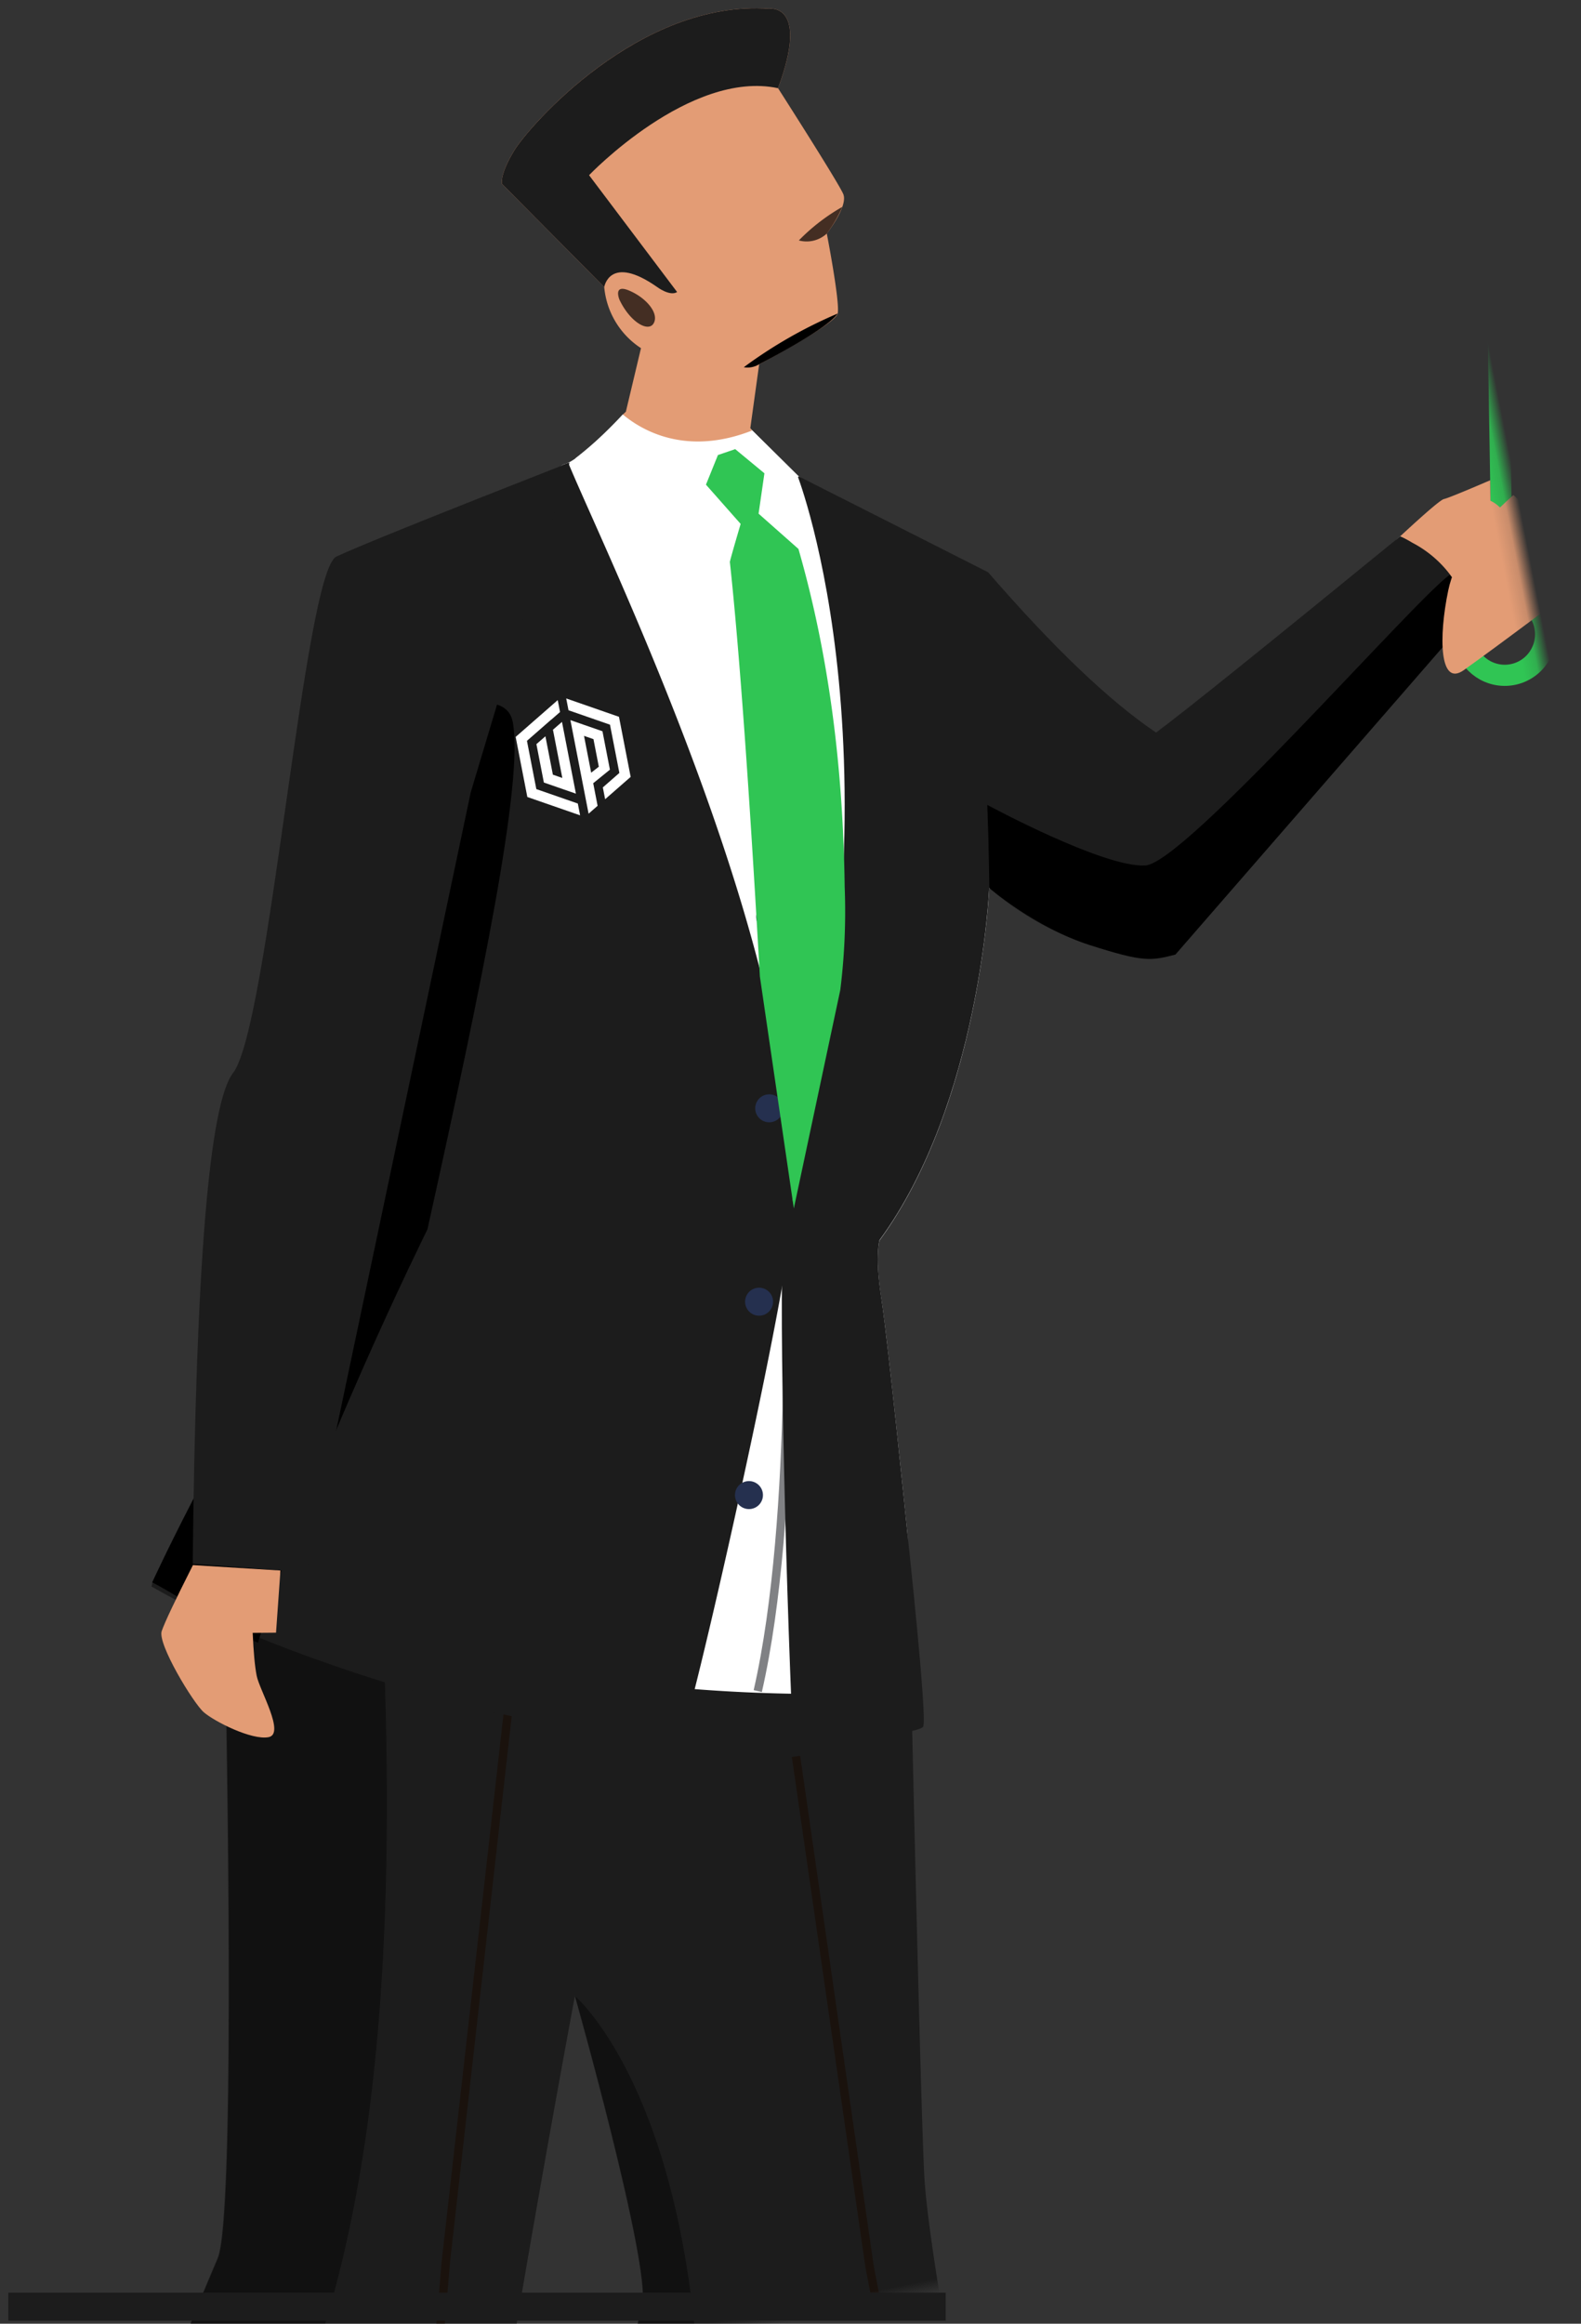 <svg xmlns="http://www.w3.org/2000/svg" xmlns:xlink="http://www.w3.org/1999/xlink" viewBox="0 0 113 166"><rect x="0" y="0" width="113" height="166" fill="#333333" stroke="none"/><defs><path id="a" d="M16.847 10h118v182h-118z"/></defs><g fill="none" fill-rule="evenodd"><g transform="rotate(-11 -80.467 195.164)"><mask id="b" fill="#fff"><use xlink:href="#a"/></mask><g mask="url(#b)"><path fill="#1C1C1C" fill-rule="nonzero" d="M34.35 131.323a26.37 26.37 0 0 0-3.782 3.054l-1.171 1.538s-7.062 41.242-9.11 44.336c-2.048 3.094-7.06 10.067-7.06 13.893 0 3.825-.516 49.14-.516 49.14l9.671-1.395C27.643 220.278 48.9 166.72 48.9 166.72s1.667 19.94.509 22.644c-1.158 2.705-4.103 6.819-3.588 10.678.516 3.86 8.849 35.128 8.849 35.128l14.725 3.355.16-3.758c.817-15.597.315-43.215 1.42-50.812.668-4.564 3.259-19.88 5.226-31.39L34.35 131.323z"/><path stroke="#1A120D" stroke-width=".6" d="M49.114 142.58l-12.917 41.094-16.612 58.691M67.668 152.962l-1.794 36.792v47.631"/><path style="mix-blend-mode:multiply" fill="#000" fill-rule="nonzero" d="M40.775 135.929l-15.903-3.953-.1.282 4.585 3.657s-7.062 41.242-9.11 44.336c-2.048 3.094-7.061 10.067-7.061 13.893 0 3.825-.515 49.14-.515 49.14l1.767-.254c-.241-11.074-.228-37.55 5.133-45.101 6.847-9.624 15.582-22.302 21.204-62zM48.88 166.741s1.667 19.94.509 22.644c-1.158 2.705-4.103 6.82-3.588 10.678.516 3.86 9.063 36.363 9.063 36.363l6.405.268c-8.868-15.913-11.572-21.63-8.902-41.523 2.778-20.692-3.487-28.43-3.487-28.43z" opacity=".4"/><g transform="translate(24.008 56.237)"><path fill="#FFF" fill-rule="nonzero" d="M102.684 19.404L82.877 31.248 61.229 6.906 58.552 2.98A9.648 9.648 0 0 1 49.804.262c-.817.584-3.795 2.684-4.786 2.684-1.157 0-20.28 17.396-20.28 17.396-.254 7.202-2.309 19.685-2.309 19.685s-3.975 14.926-3.848 14.926C8.575 70.391 4.55 75.738 3.956 75.738 30.94 92.477 51.745 93.051 52.193 93.9c.449.849 2.31-11.188 2.31-11.188s1.265-13.786 1.378-16.886c.114-3.101.67-4.141.67-4.141 8.942-8.269 12.496-23.208 12.496-23.208s3.547 1.725 7.101 3.678c3.554 1.953 6.07 1.375 6.07 1.375l22.536-18.839c-.807-1.489-.807-4.349-2.07-5.287z"/><path stroke="#808184" stroke-width=".6" d="M56.37 4.403s4.21 23.745-6.184 55.033c0 0-3.08 20.362-8.32 32.188"/><path fill="#1C1C1C" fill-rule="nonzero" d="M50.614 59.228c4.766-17.57-3.949-49.57-5.301-56.322a1.335 1.335 0 0 1-.295.047c-1.157 0-20.28 17.39-20.28 17.39-.254 7.2-2.309 19.684-2.309 19.684s-3.767 14.926-3.848 14.926C10.884 62.473.764 76.02.764 76.02 8.568 82.9 28.35 93.41 36.03 93.41c.417.078 13.03-28.45 14.584-34.182z"/><path fill="#FFF" fill-rule="nonzero" d="M41.958 20.263v-.86l3.452 2.007v4.372l-.009.006L43.315 27v-.859l.008-.005 1.349-.784V21.84l-2.714-1.577zm-1.357 4.66v-3.508l.74-.426v5.223l-2.097-1.218V22.2l.739-.427v2.792l.618.36zm-2.714-3.513l.01-.005 3.443-2.001v.867l-.009.005-.73.422v-.006l-1.975 1.148v3.512l2.714 1.578v.859l-.027-.016-3.426-1.99V21.41zm4.81 4.307v-.768l.618-.314v-2.007l-.618-.359v5.09l-.74.43V20.98l2.097 1.218v2.795l-1.357.723z"/><path fill="#1C1C1C" fill-rule="nonzero" d="M49.991 59.782c-.856 1.96-4.498 23.429-6.331 35.832.97.268 8.92 1.3 9.333.751.415-.55 1.516-13.68 1.516-13.68s1.265-13.785 1.379-16.886c.114-3.1.67-4.141.67-4.141 8.941-8.269 12.495-23.208 12.495-23.208s2.356 3.182 5.91 5.135c3.554 1.953 4.313 2.166 6.242 2.085l24.925-19.458c.96-3.905-3.446-6.808-3.446-6.808-11.062 5.939-17.664 9.417-19.807 10.435-2.845-2.844-6.045-7.355-9.6-13.533L61.221 6.94s4.03 22.138-11.23 52.842z"/><path fill="#000" fill-rule="nonzero" d="M81.205 45.67l24.925-19.458c.318-.52-.014-2.917-.511-3.427-2.916 1.352-22.49 16.604-25.308 16.229-2.952-.396-10.26-6.403-10.26-6.403-.469 3.027-.991 5.859-.991 5.859s2.698 3.406 6.252 5.359c3.554 1.953 4.086 1.953 5.893 1.841z"/><ellipse cx="108.678" cy="27.699" stroke="#30C554" stroke-width="1.512" rx="2.926" ry="2.935"/><path stroke="#30C554" stroke-width="1.512" d="M109.096 24.764l3.344-18.866"/><path fill="#30C554" fill-rule="nonzero" d="M112.873 7.156l4.582.753-.522 2.558-3.236-.568-.2 1.074 3.183.523-.465 2.368-4.611-.78z"/><path fill="#E39C75" fill-rule="nonzero" d="M102.684 19.404c2.166-1.344 3.36-2.016 3.583-2.016.222 0 1.387-.228 3.495-.685l-1.328 7.285a3.92 3.92 0 0 0-2.167.904c-.12-1.612-1.168-3.564-2.82-4.867a8.47 8.47 0 0 0-.763-.621z"/><path fill="#E39C75" fill-rule="nonzero" d="M111.187 18.056c.239.284.557.785.955 1.503.397.72.397 3.007 0 6.863-3.258 1.573-5.534 2.652-6.829 3.238-1.942.878-1.314-2.676 0-5.802.876-2.084 2.834-4.018 5.874-5.802z"/><path fill="#E39C75" fill-rule="nonzero" d="M106.223 17.54c1.525.214 2.548.386 3.068.516.781.196 1.713 2.277 1.713 2.742 0 .465-.771 2.253-1.242 2.56-.47.308-.861-.732-.666-1.81.195-1.08-.331-1.642-1.139-1.072-.538.38-1.273 1.238-2.204 2.574l.47-5.51z"/><path fill="#000" fill-rule="nonzero" d="M24.745 20.309c-.254 7.201-2.309 19.684-2.309 19.684S18.819 54.92 18.588 54.92C8.58 64.96.864 75.738.864 75.738c2.142 1.712 4.383 4.169 6.598 5.68 6.018-11.62 17.524-26.68 17.524-26.68 7.226-16.624 12.901-30.185 12.901-34.43 0-4.244-13.142 0-13.142 0z"/><path fill="#FFF" fill-rule="nonzero" d="M61.23 6.906L58.551 2.98A9.648 9.648 0 0 1 49.804.262a27.93 27.93 0 0 1-3.936 2.43s3.133 4.174 5.723 4.483l4.779-2.772 3.286 3.785s.61-.06 1.64-1.201l-.067-.08z"/><circle cx="43.921" cy="77.759" r="1" fill="#25304F" fill-rule="nonzero"/><circle cx="47.267" cy="64.336" r="1" fill="#25304F" fill-rule="nonzero"/><circle cx="50.614" cy="50.913" r="1" fill="#25304F" fill-rule="nonzero"/><circle cx="53.291" cy="37.49" r="1" fill="#25304F" fill-rule="nonzero"/><circle cx="55.299" cy="24.067" r="1" fill="#25304F" fill-rule="nonzero"/><path fill="#30C554" fill-rule="nonzero" d="M54.677 6.317l1.244-1.914 1.292-.178 1.72 2.092-.959 2.752 2.316 3.017c.667 7.518.215 15.615-1.357 24.292a45.312 45.312 0 0 1-1.72 7.207l-6.237 14.686.78-16.736c1.842-13.503 3.023-23.32 3.543-29.45-.044.031.381-.816 1.276-2.542l-1.898-3.226z"/><path fill="#1C1C1C" fill-rule="nonzero" d="M45.41 2.906C35.3 4.766 29.42 5.902 27.772 6.317 25.3 6.94 16.617 38.383 13.48 41.121c-2.092 1.825-5.267 13.117-9.524 33.875l7.855 2.138 22.166-52.443L45.41 2.906z"/><path fill="#E39C75" fill-rule="nonzero" d="M3.956 75.085C2.213 77.331 1.183 78.733.864 79.29c-.477.836 1.233 5.481 1.85 6.267.619.787 2.975 2.625 4.205 2.625 1.231 0 0-3.43 0-4.469 0-.692.102-1.712.305-3.06l1.64.305 1.157-4.3-6.065-1.572z"/></g><g fill-rule="nonzero"><path fill="#E39C75" d="M73.812 56.5c1.084 1.341 3.835 3.811 8.855 2.885l-.107-.168 1.499-4.382s5.87-1.765 6.198-2.483c.328-.719.328-5.759.328-5.759s1.894-1.63 1.693-2.55c-.2-.92-3.132-8.309-3.132-8.309 3.393-5.557.462-5.691.462-5.691-9.003-2.416-18.467 4.973-19.832 6.476-1.365 1.504-1.305 2.161-1.305 2.161l5.77 8.631a5.828 5.828 0 0 0 1.746 4.785l-1.927 4.249-.248.154z"/><path style="mix-blend-mode:multiply" fill="#000" d="M84.059 54.835s5.274-1.517 6.198-2.483a32.915 32.915 0 0 0-7.316 2.483c.36.137.758.137 1.118 0z"/><path style="mix-blend-mode:multiply" fill="#000" d="M90.585 46.593a9.334 9.334 0 0 0 1.452-1.658 14.04 14.04 0 0 0-3.507 1.759 2.123 2.123 0 0 0 2.055-.1zM75.137 48.405s-.26-1.235.823-.496c1.085.738 1.767 1.973 1.272 2.597-.495.624-1.653-.37-2.095-2.1z" opacity=".7"/></g><g><path fill="#1C1C1C" fill-rule="nonzero" d="M89.146 35.734c3.393-5.557.462-5.691.462-5.691-9.003-2.416-18.467 4.973-19.832 6.476-1.365 1.504-1.305 2.161-1.305 2.161l5.77 8.631s.83-2.262 3.707.712c0 0 .763.852 1.339.63l-4.585-9.395s8.52-6.034 14.444-3.524z"/></g></g></g><path stroke="#1C1C1C" stroke-linecap="square" stroke-width="2" d="M1.594 164.78h65"/></g></svg>